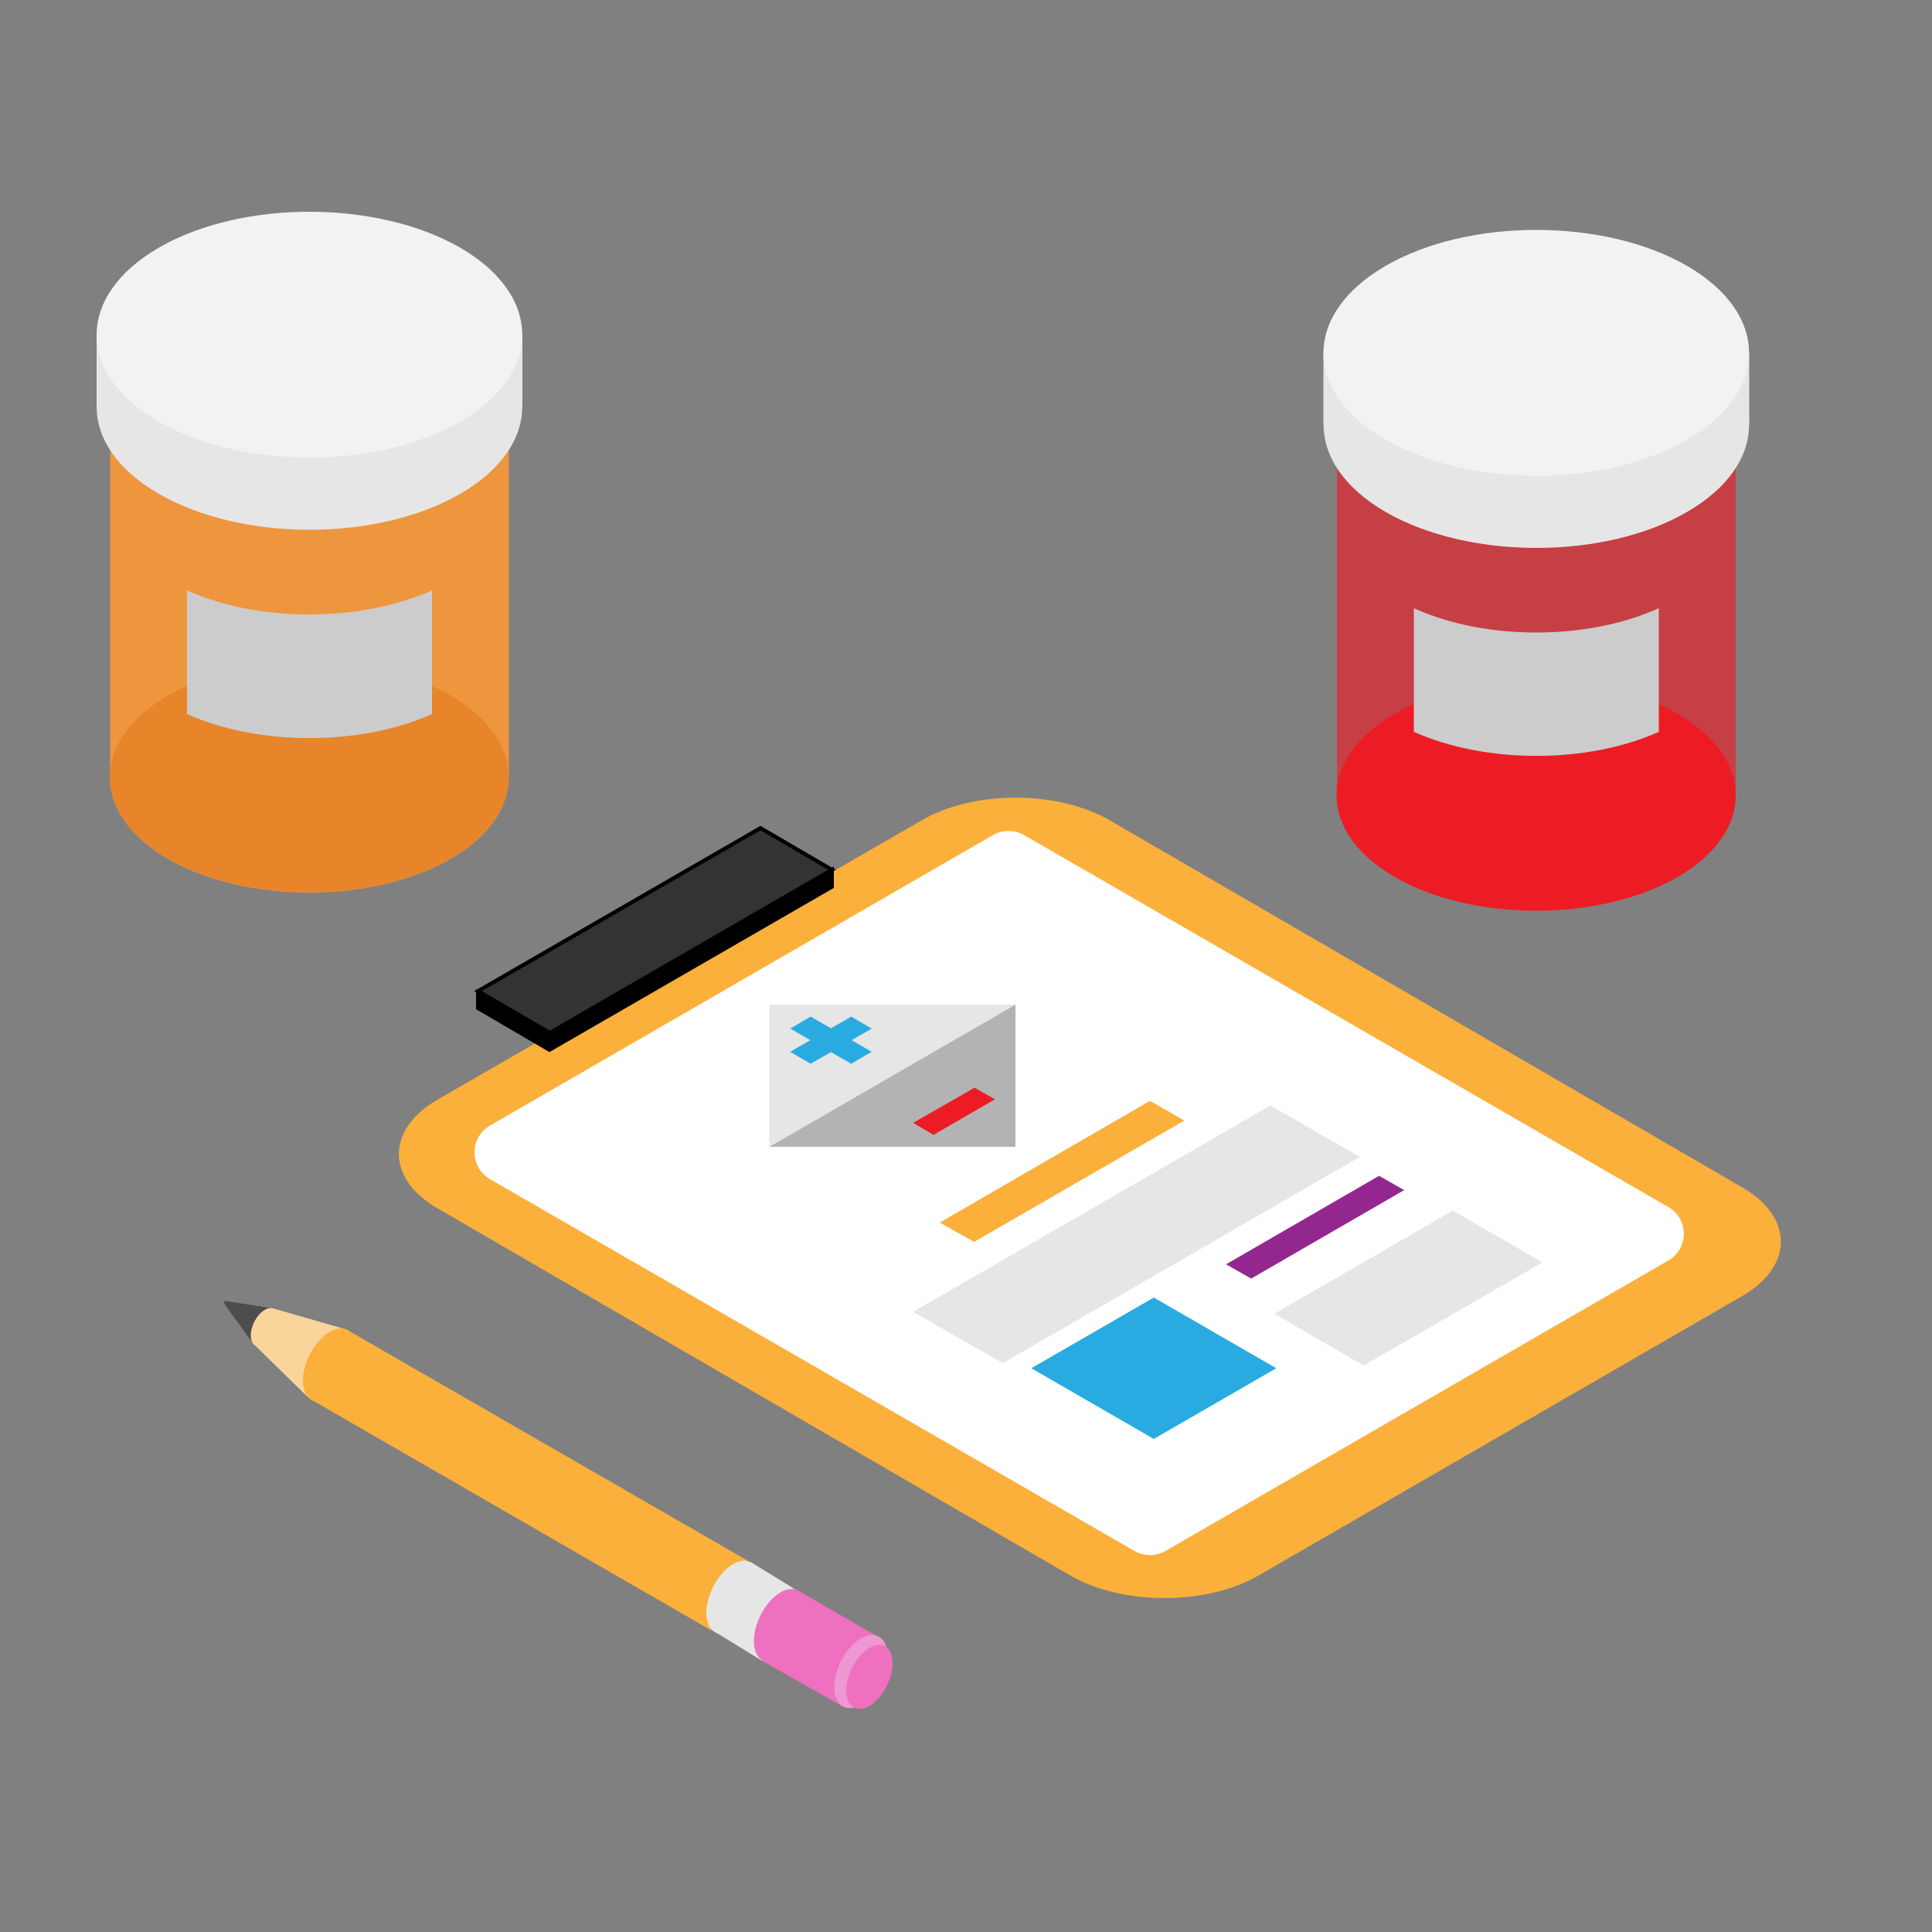 <?xml version="1.0" encoding="utf-8"?>
<!-- Generator: Adobe Illustrator 19.2.1, SVG Export Plug-In . SVG Version: 6.00 Build 0)  -->
<svg version="1.0" id="Слой_1" xmlns="http://www.w3.org/2000/svg" xmlns:xlink="http://www.w3.org/1999/xlink" x="0px" y="0px"
	 viewBox="0 0 500 500" style="enable-background:new 0 0 500 500;" xml:space="preserve">
<rect x="0" y="0" width="500" height="500" fill="#808080" stroke="none"/>
<style type="text/css">
	.st0{fill:#FBB03B;}
	.st1{fill:#FFFFFF;}
	.st2{stroke:#000000;stroke-miterlimit:10;}
	.st3{fill:#333333;stroke:#000000;stroke-miterlimit:10;}
	.st4{fill:#ED1C24;}
	.st5{opacity:0.64;fill:#ED1C24;}
	.st6{fill:#E6E6E6;}
	.st7{fill:#F2F2F2;}
	.st8{fill:#CCCCCC;}
	.st9{fill:#B3B3B3;}
	.st10{fill:#29ABE2;}
	.st11{fill:#ED963E;}
	.st12{fill:#E8842A;}
	.st13{fill:#4D4D4D;}
	.st14{fill:#F9D59B;}
	.st15{fill:#EF70BF;}
	.st16{fill:#ED98D1;}
	.st17{fill:none;stroke:#000000;stroke-miterlimit:10;}
	.st18{fill:#93278F;}
</style>
<g>
	<g>
		<path class="st0" d="M113.2,312.7c-13.3-7.7-13.3-20.4,0-28.1l125.5-72.4c13.3-7.7,35.1-7.7,48.5,0.1l163.7,95
			c13.3,7.7,13.3,20.4,0,28.1l-125.3,72.4c-13.3,7.7-35.1,7.7-48.5,0L113.2,312.7z"/>
	</g>
	<path class="st1" d="M126.8,291.3L257,216.1c2.5-1.4,5.5-1.4,8,0l166.8,96.3c5.3,3.1,5.3,10.7,0,13.8l-130.2,75.2
		c-2.5,1.4-5.5,1.4-8,0l-166.9-96.3C121.5,302,121.5,294.4,126.8,291.3z"/>
	<path class="st2" d="M123.7,260.9c0-4.4,0-4.4,0-4.4s68.2-17.9,91.6-31.4c0,4.4,0,0,0,4.4l-73.1,42.2L123.7,260.9z"/>
	<polygon class="st3" points="123.7,256.5 196.8,214.3 215.3,225.1 142.3,267.3 	"/>
	<path class="st4" d="M434.1,184.8c20.1,11.6,20.1,30.6,0,42.2c-20.1,11.6-53,11.6-73.1,0c-20.1-11.6-20.1-30.6,0-42.2
		C381.1,173.2,414,173.2,434.1,184.8z"/>
	<rect x="346" y="109.4" class="st5" width="103.2" height="96.1"/>
	<path class="st4" d="M434.1,184.7c20.1,11.6,20.1,30.6,0,42.2c-20.1,11.6-53,11.6-73.1,0c-20.1-11.6-20.1-30.6,0-42.2
		C381.1,173.1,414,173.1,434.1,184.7z"/>
	<g>
		<path class="st6" d="M436.6,87.5c21.4,12.4,21.4,32.6,0,45s-56.5,12.4-78,0c-21.4-12.4-21.4-32.6,0-45
			C380,75.1,415.1,75.1,436.6,87.5z"/>
		<rect x="342.5" y="91.3" class="st6" width="110.2" height="18.7"/>
		<path class="st7" d="M436.6,68.8c21.4,12.4,21.4,32.6,0,45s-56.5,12.4-78,0s-21.4-32.6,0-45S415.1,56.4,436.6,68.8z"/>
	</g>
	<g>
		<path class="st8" d="M365.9,157.4v32c18.6,8.3,44.9,8.3,63.4,0v-32C410.7,165.8,384.4,165.8,365.9,157.4z"/>
	</g>
	<g>
		<polygon class="st6" points="231,278.4 199.1,296.8 199.1,260 262.8,260 		"/>
		<polygon class="st9" points="262.8,260 199.1,296.8 262.8,296.8 262.8,260 		"/>
		<g>
			<polygon class="st10" points="225.6,266.2 209.8,275.3 204.5,272.2 220.3,263.1 			"/>
			<polygon class="st10" points="220.3,275.3 204.5,266.2 209.8,263.1 225.6,272.2 			"/>
		</g>
		<polygon class="st4" points="257.5,284.5 241.6,293.7 236.3,290.6 252.2,281.5 		"/>
	</g>
	<g>
		<path class="st11" d="M116.6,180.1c20.1,11.6,20.1,30.6,0,42.2c-20.1,11.6-53,11.6-73.1,0c-20.1-11.6-20.1-30.6,0-42.2
			C63.6,168.5,96.5,168.5,116.6,180.1z"/>
		<rect x="28.5" y="104.7" class="st11" width="103.2" height="96.1"/>
		<path class="st12" d="M116.6,180c20.1,11.6,20.1,30.6,0,42.2c-20.1,11.6-53,11.6-73.1,0c-20.1-11.6-20.1-30.6,0-42.2
			C63.6,168.4,96.5,168.4,116.6,180z"/>
		<g>
			<path class="st6" d="M119.1,82.8c21.4,12.4,21.4,32.6,0,45s-56.5,12.4-78,0s-21.4-32.6,0-45S97.6,70.4,119.1,82.8z"/>
			<rect x="25" y="86.6" class="st6" width="110.2" height="18.7"/>
			<path class="st7" d="M119.1,64.1c21.4,12.4,21.4,32.6,0,45s-56.5,12.4-78,0s-21.4-32.6,0-45S97.6,51.7,119.1,64.1z"/>
		</g>
		<g>
			<path class="st8" d="M48.4,152.8v32c18.6,8.3,44.9,8.3,63.4,0v-32C93.2,161.1,66.9,161.1,48.4,152.8z"/>
		</g>
	</g>
	<g>
		<polygon class="st13" points="65.5,347.7 58.1,337.5 58.4,336.7 70.7,338.6 		"/>
		<polygon class="st14" points="79.6,361.5 65.5,347.7 70.6,338.6 89.1,343.9 		"/>
		<g>
			<path class="st14" d="M72.1,341.4c0,2.5-1.6,5.4-3.6,6.6c-2,1.1-3.6,0.1-3.6-2.4c0-2.5,1.6-5.4,3.6-6.6
				C70.5,337.8,72.1,338.9,72.1,341.4z"/>
		</g>
		<polygon class="st0" points="184,421.9 80,361.9 89.7,344.1 193.5,403.9 		"/>
		<polygon class="st6" points="197.2,429.8 184.5,422 194.2,404.2 206.7,411.9 		"/>
		<g>
			<path class="st6" d="M196.6,409.4c0,4.7-3.1,10.4-6.9,12.6c-3.8,2.2-6.9,0.1-6.9-4.6s3.1-10.4,6.9-12.6
				C193.4,402.6,196.6,404.6,196.6,409.4z"/>
		</g>
		<g>
			<polygon class="st15" points="218,441.6 197.2,429.8 206.3,411.5 227.4,423.7 			"/>
			<g>
				<path class="st16" d="M229.7,428.6c0,4.7-3.1,10.4-6.9,12.6c-3.8,2.2-6.9,0.1-6.9-4.6s3.1-10.4,6.9-12.6
					C226.6,421.8,229.7,423.9,229.7,428.6z"/>
			</g>
			<g>
				<path class="st15" d="M208.9,416.7c0,4.7-3.1,10.4-6.9,12.6c-3.8,2.2-6.9,0.1-6.9-4.6c0-4.7,3.1-10.4,6.9-12.6
					C205.8,409.9,208.9,412,208.9,416.7z"/>
			</g>
			<g>
				<path class="st15" d="M231,430.5c0,4.1-2.7,9.1-6,11s-6,0.1-6-4s2.7-9.1,6-11C228.3,424.5,231,426.3,231,430.5z"/>
			</g>
			<path class="st17" d="M198,430"/>
		</g>
		<g>
			<path class="st0" d="M92.2,349.3c0,4.7-3.1,10.4-6.9,12.6c-3.8,2.2-6.9,0.1-6.9-4.6c0-4.7,3.1-10.4,6.9-12.6
				C89.1,342.4,92.2,344.5,92.2,349.3z"/>
		</g>
		<g>
			<path class="st13" d="M58.6,336.9c0,0.2-0.1,0.5-0.3,0.5c-0.2,0.1-0.3,0-0.3-0.2s0.1-0.5,0.3-0.5
				C58.5,336.6,58.6,336.7,58.6,336.9z"/>
		</g>
	</g>
	<polygon class="st6" points="351.9,299.4 259.5,352.8 236.3,339.5 328.8,286.1 	"/>
	<polygon class="st6" points="399.2,326.7 352.9,353.4 329.8,340 376,313.3 	"/>
	<polygon class="st10" points="330.3,354.1 298.6,372.4 266.9,354.1 298.6,335.8 	"/>
	<polygon class="st0" points="306.5,290 252.1,321.4 243.2,316.4 297.6,284.9 	"/>
	<polygon class="st18" points="363.4,308 323.8,330.9 317.3,327.2 356.9,304.3 	"/>
</g>
<g>
</g>
<g>
</g>
<g>
</g>
<g>
</g>
<g>
</g>
<g>
</g>
<g>
</g>
<g>
</g>
<g>
</g>
<g>
</g>
<g>
</g>
</svg>
